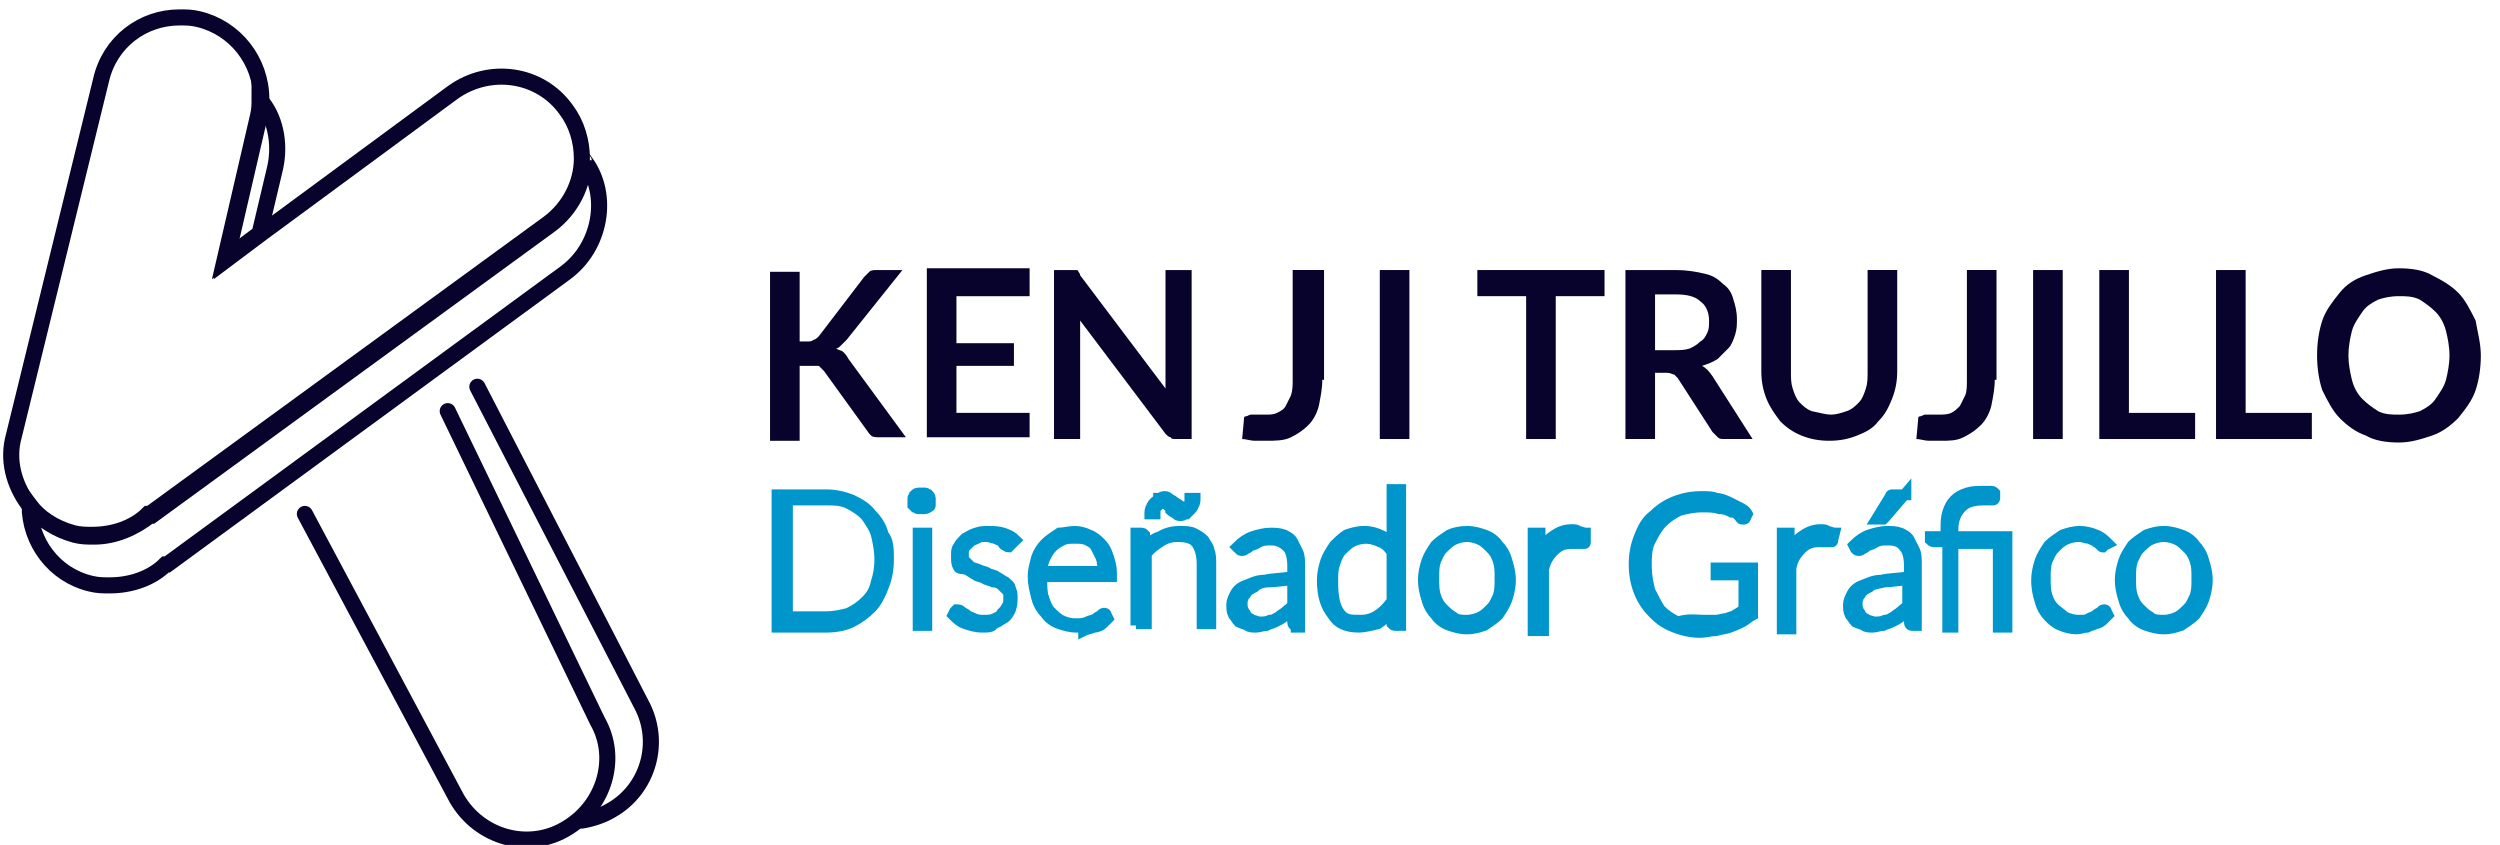 <?xml version="1.0" encoding="utf-8"?>
<!-- Generator: Adobe Illustrator 18.0.0, SVG Export Plug-In . SVG Version: 6.00 Build 0)  -->
<!DOCTYPE svg PUBLIC "-//W3C//DTD SVG 1.1//EN" "http://www.w3.org/Graphics/SVG/1.1/DTD/svg11.dtd">
<svg version="1.1" xmlns="http://www.w3.org/2000/svg" xmlns:xlink="http://www.w3.org/1999/xlink" x="0px" y="0px"
	 viewBox="0 0 143.5 48.5" enable-background="new 0 0 143.5 48.5" xml:space="preserve">
<g id="diseñador">
	<g>
		<g>
			<path fill="#0096CB" stroke="#0096CB" stroke-width="0.62" stroke-miterlimit="10" d="M51,32.1c0,0.6-0.1,1.1-0.3,1.6
				c-0.2,0.5-0.4,0.9-0.7,1.2c-0.3,0.3-0.7,0.6-1.1,0.8c-0.4,0.2-0.9,0.3-1.5,0.3h-2.8v-7.6h2.8c0.5,0,1,0.1,1.5,0.3
				c0.4,0.2,0.8,0.4,1.1,0.8c0.3,0.3,0.6,0.7,0.7,1.2C51,31,51,31.6,51,32.1z M50.5,32.1c0-0.5-0.1-1-0.2-1.4
				c-0.1-0.4-0.4-0.8-0.6-1.1c-0.3-0.3-0.6-0.5-1-0.7s-0.8-0.2-1.3-0.2h-2.2v6.7h2.2c0.5,0,0.9-0.1,1.3-0.2c0.4-0.2,0.7-0.4,1-0.7
				c0.3-0.3,0.5-0.6,0.6-1.1C50.4,33.1,50.5,32.7,50.5,32.1z"/>
			<path fill="#0096CB" stroke="#0096CB" stroke-width="0.62" stroke-miterlimit="10" d="M53.4,28.8c0,0.1,0,0.1,0,0.2
				c0,0.1-0.1,0.1-0.1,0.1c0,0-0.1,0.1-0.2,0.1c-0.1,0-0.1,0-0.2,0c-0.1,0-0.1,0-0.2,0c-0.1,0-0.1-0.1-0.2-0.1c0,0-0.1-0.1-0.1-0.1
				c0-0.1,0-0.1,0-0.2c0-0.1,0-0.1,0-0.2c0-0.1,0.1-0.1,0.1-0.2c0,0,0.1-0.1,0.2-0.1c0.1,0,0.1,0,0.2,0c0.1,0,0.1,0,0.2,0
				c0.1,0,0.1,0.1,0.2,0.1c0,0,0.1,0.1,0.1,0.2C53.4,28.6,53.4,28.7,53.4,28.8z M53.2,30.6v5.3h-0.5v-5.3H53.2z"/>
			<path fill="#0096CB" stroke="#0096CB" stroke-width="0.62" stroke-miterlimit="10" d="M58,31.3c0,0-0.1,0.1-0.1,0.1
				c0,0-0.1,0-0.2-0.1c-0.1,0-0.1-0.1-0.2-0.2c-0.1-0.1-0.2-0.1-0.4-0.2c-0.1,0-0.3-0.1-0.5-0.1c-0.2,0-0.4,0-0.5,0.1
				c-0.2,0.1-0.3,0.1-0.4,0.2s-0.2,0.2-0.3,0.3c-0.1,0.1-0.1,0.3-0.1,0.4c0,0.2,0,0.3,0.1,0.4c0.1,0.1,0.2,0.2,0.3,0.3
				c0.1,0.1,0.3,0.1,0.5,0.2c0.2,0.1,0.4,0.1,0.5,0.2c0.2,0.1,0.4,0.1,0.5,0.2c0.2,0.1,0.3,0.2,0.5,0.3c0.1,0.1,0.3,0.2,0.3,0.4
				c0.1,0.2,0.1,0.3,0.1,0.5c0,0.2,0,0.4-0.1,0.7c-0.1,0.2-0.2,0.4-0.4,0.5c-0.2,0.1-0.4,0.3-0.6,0.3C57,36,56.7,36,56.4,36
				c-0.4,0-0.7-0.1-1-0.2c-0.3-0.1-0.5-0.3-0.7-0.5l0.1-0.2c0,0,0,0,0.1-0.1c0,0,0.1,0,0.1,0c0,0,0.1,0,0.2,0.1
				c0.1,0.1,0.2,0.1,0.3,0.2c0.1,0.1,0.2,0.1,0.4,0.2c0.2,0.1,0.4,0.1,0.6,0.1c0.2,0,0.4,0,0.6-0.1c0.2-0.1,0.3-0.1,0.4-0.3
				c0.1-0.1,0.2-0.2,0.3-0.4c0.1-0.1,0.1-0.3,0.1-0.5c0-0.2,0-0.3-0.1-0.4c-0.1-0.1-0.2-0.2-0.3-0.3c-0.1-0.1-0.3-0.2-0.5-0.2
				c-0.2-0.1-0.4-0.1-0.5-0.2c-0.2-0.1-0.4-0.1-0.5-0.2c-0.2-0.1-0.3-0.2-0.5-0.3S55,32.7,55,32.5c-0.1-0.1-0.1-0.3-0.1-0.6
				c0-0.2,0-0.4,0.1-0.5c0.1-0.2,0.2-0.3,0.4-0.5c0.2-0.1,0.3-0.2,0.6-0.3s0.5-0.1,0.7-0.1c0.3,0,0.6,0,0.9,0.1
				c0.3,0.1,0.5,0.2,0.7,0.4L58,31.3z"/>
			<path fill="#0096CB" stroke="#0096CB" stroke-width="0.62" stroke-miterlimit="10" d="M61.7,30.5c0.3,0,0.6,0.1,0.8,0.2
				c0.3,0.1,0.5,0.3,0.7,0.5c0.2,0.2,0.3,0.4,0.4,0.7c0.1,0.3,0.2,0.6,0.2,1c0,0.1,0,0.1,0,0.2c0,0-0.1,0-0.1,0h-3.9v0.1
				c0,0.4,0,0.8,0.1,1.1c0.1,0.3,0.2,0.6,0.4,0.8c0.2,0.2,0.4,0.4,0.6,0.5c0.2,0.1,0.5,0.2,0.8,0.2c0.3,0,0.5,0,0.7-0.1
				c0.2-0.1,0.4-0.1,0.5-0.2c0.1-0.1,0.2-0.1,0.3-0.2c0.1-0.1,0.1-0.1,0.2-0.1c0,0,0.1,0,0.1,0.1l0.1,0.2c-0.1,0.1-0.2,0.2-0.3,0.3
				c-0.1,0.1-0.3,0.2-0.5,0.2c-0.2,0.1-0.4,0.1-0.6,0.2C62.2,36,62,36,61.8,36c-0.4,0-0.7-0.1-1-0.2c-0.3-0.1-0.6-0.3-0.8-0.6
				c-0.2-0.2-0.4-0.5-0.5-0.9c-0.1-0.4-0.2-0.8-0.2-1.2c0-0.4,0.1-0.7,0.2-1.1c0.1-0.3,0.3-0.6,0.5-0.8c0.2-0.2,0.5-0.4,0.8-0.6
				C61,30.6,61.4,30.5,61.7,30.5z M61.7,30.9c-0.3,0-0.5,0-0.7,0.1c-0.2,0.1-0.4,0.2-0.6,0.4s-0.3,0.4-0.4,0.6
				c-0.1,0.2-0.2,0.5-0.2,0.8h3.5c0-0.3,0-0.5-0.1-0.8c-0.1-0.2-0.2-0.4-0.3-0.6c-0.1-0.2-0.3-0.3-0.5-0.4
				C62.2,30.9,62,30.9,61.7,30.9z"/>
			<path fill="#0096CB" stroke="#0096CB" stroke-width="0.62" stroke-miterlimit="10" d="M65.2,35.9v-5.3h0.3c0.1,0,0.1,0,0.2,0.1
				l0,0.8c0.2-0.3,0.5-0.6,0.9-0.7c0.3-0.2,0.7-0.3,1.1-0.3c0.3,0,0.6,0,0.8,0.1c0.2,0.1,0.4,0.2,0.6,0.4c0.1,0.2,0.3,0.4,0.3,0.6
				c0.1,0.2,0.1,0.5,0.1,0.8v3.4h-0.5v-3.4c0-0.5-0.1-0.9-0.3-1.2c-0.2-0.3-0.6-0.4-1.1-0.4c-0.4,0-0.7,0.1-1,0.3
				c-0.3,0.2-0.6,0.4-0.8,0.7v4H65.2z M67.9,29.1c0.2,0,0.3,0,0.3-0.1c0.1-0.1,0.1-0.2,0.1-0.4h0.3c0,0.1,0,0.3-0.1,0.4
				c0,0.1-0.1,0.2-0.2,0.3c-0.1,0.1-0.1,0.1-0.2,0.2c-0.1,0-0.2,0.1-0.3,0.1c-0.1,0-0.2,0-0.3-0.1c-0.1-0.1-0.2-0.1-0.3-0.2
				C67.2,29.1,67.1,29,67,29c-0.1-0.1-0.2-0.1-0.3-0.1c-0.2,0-0.3,0.1-0.3,0.2c-0.1,0.1-0.1,0.2-0.1,0.4h-0.3c0-0.1,0-0.3,0.1-0.4
				c0-0.1,0.1-0.2,0.2-0.3c0.1-0.1,0.2-0.1,0.2-0.2c0.1,0,0.2-0.1,0.3-0.1c0.1,0,0.2,0,0.3,0.1c0.1,0.1,0.2,0.1,0.3,0.2
				c0.1,0.1,0.2,0.1,0.3,0.2C67.7,29,67.8,29.1,67.9,29.1z"/>
			<path fill="#0096CB" stroke="#0096CB" stroke-width="0.62" stroke-miterlimit="10" d="M74.4,35.9c-0.1,0-0.2,0-0.2-0.2
				l-0.1-0.7c-0.1,0.1-0.3,0.3-0.4,0.4c-0.1,0.1-0.3,0.2-0.5,0.3c-0.2,0.1-0.3,0.1-0.5,0.2c-0.2,0-0.4,0.1-0.6,0.1
				c-0.2,0-0.4,0-0.5-0.1c-0.2-0.1-0.3-0.1-0.5-0.2c-0.1-0.1-0.2-0.3-0.3-0.4c-0.1-0.2-0.1-0.4-0.1-0.6c0-0.2,0.1-0.4,0.2-0.6
				c0.1-0.2,0.3-0.4,0.6-0.5c0.3-0.1,0.6-0.3,1.1-0.3c0.4-0.1,1-0.1,1.6-0.2v-0.6c0-0.5-0.1-0.9-0.3-1.1s-0.5-0.4-0.9-0.4
				c-0.3,0-0.5,0-0.7,0.1c-0.2,0.1-0.3,0.2-0.5,0.2c-0.1,0.1-0.2,0.2-0.3,0.2c-0.1,0.1-0.1,0.1-0.2,0.1c-0.1,0-0.1,0-0.2-0.1
				L71,31.4c0.3-0.3,0.6-0.5,0.9-0.6c0.3-0.1,0.7-0.2,1-0.2c0.3,0,0.5,0,0.8,0.1c0.2,0.1,0.4,0.2,0.5,0.4c0.1,0.2,0.2,0.4,0.3,0.6
				s0.1,0.5,0.1,0.8v3.5H74.4z M72.3,35.7c0.2,0,0.4,0,0.6-0.1c0.2,0,0.3-0.1,0.5-0.2c0.1-0.1,0.3-0.2,0.4-0.3
				c0.1-0.1,0.3-0.2,0.4-0.4v-1.4c-0.5,0-0.9,0.1-1.3,0.1s-0.7,0.1-0.9,0.3c-0.2,0.1-0.4,0.2-0.5,0.4c-0.1,0.1-0.2,0.3-0.2,0.5
				c0,0.2,0,0.3,0.1,0.5c0.1,0.1,0.1,0.2,0.2,0.3c0.1,0.1,0.2,0.1,0.3,0.2C72,35.6,72.2,35.7,72.3,35.7z"/>
			<path fill="#0096CB" stroke="#0096CB" stroke-width="0.62" stroke-miterlimit="10" d="M80.1,35.9c-0.1,0-0.1,0-0.2-0.1L79.9,35
				c-0.2,0.3-0.5,0.6-0.8,0.8C78.7,35.9,78.3,36,78,36c-0.7,0-1.2-0.2-1.5-0.7c-0.4-0.5-0.6-1.1-0.6-2c0-0.4,0.1-0.8,0.2-1.1
				c0.1-0.3,0.3-0.6,0.5-0.9c0.2-0.2,0.4-0.4,0.7-0.6c0.3-0.1,0.6-0.2,1-0.2c0.4,0,0.7,0.1,0.9,0.2c0.3,0.1,0.5,0.3,0.7,0.6v-3.2
				h0.5v7.8H80.1z M78.1,35.6c0.4,0,0.7-0.1,1-0.3c0.3-0.2,0.5-0.4,0.8-0.8v-2.8c-0.2-0.3-0.4-0.5-0.7-0.6c-0.2-0.1-0.5-0.2-0.8-0.2
				c-0.3,0-0.6,0.1-0.8,0.2c-0.2,0.1-0.4,0.3-0.6,0.5c-0.2,0.2-0.3,0.5-0.4,0.8c-0.1,0.3-0.1,0.6-0.1,1c0,0.8,0.1,1.4,0.4,1.8
				S77.5,35.6,78.1,35.6z"/>
			<path fill="#0096CB" stroke="#0096CB" stroke-width="0.62" stroke-miterlimit="10" d="M84.2,30.5c0.4,0,0.7,0.1,1,0.2
				c0.3,0.1,0.6,0.3,0.8,0.6c0.2,0.2,0.4,0.5,0.5,0.9c0.1,0.3,0.2,0.7,0.2,1.1c0,0.4-0.1,0.8-0.2,1.1c-0.1,0.3-0.3,0.6-0.5,0.9
				c-0.2,0.2-0.5,0.4-0.8,0.6c-0.3,0.1-0.6,0.2-1,0.2c-0.4,0-0.7-0.1-1-0.2c-0.3-0.1-0.6-0.3-0.8-0.6c-0.2-0.2-0.4-0.5-0.5-0.9
				c-0.1-0.3-0.2-0.7-0.2-1.1c0-0.4,0.1-0.8,0.2-1.1c0.1-0.3,0.3-0.6,0.5-0.9c0.2-0.2,0.5-0.4,0.8-0.6
				C83.4,30.6,83.8,30.5,84.2,30.5z M84.2,35.6c0.3,0,0.6-0.1,0.8-0.2c0.2-0.1,0.4-0.3,0.6-0.5c0.2-0.2,0.3-0.5,0.4-0.7
				c0.1-0.3,0.1-0.6,0.1-1c0-0.4,0-0.7-0.1-1c-0.1-0.3-0.2-0.5-0.4-0.7c-0.2-0.2-0.4-0.4-0.6-0.5c-0.2-0.1-0.5-0.2-0.8-0.2
				c-0.3,0-0.6,0.1-0.8,0.2c-0.2,0.1-0.4,0.3-0.6,0.5c-0.2,0.2-0.3,0.5-0.4,0.7c-0.1,0.3-0.1,0.6-0.1,1c0,0.4,0,0.7,0.1,1
				c0.1,0.3,0.2,0.5,0.4,0.7c0.2,0.2,0.4,0.4,0.6,0.5C83.6,35.6,83.9,35.6,84.2,35.6z"/>
			<path fill="#0096CB" stroke="#0096CB" stroke-width="0.62" stroke-miterlimit="10" d="M88,35.9v-5.3h0.3c0.1,0,0.1,0,0.1,0
				c0,0,0,0.1,0,0.1l0,1.1c0.2-0.4,0.4-0.8,0.7-1c0.3-0.2,0.6-0.4,1.1-0.4c0.2,0,0.3,0,0.4,0.1c0.1,0,0.3,0.1,0.4,0.1L91,31.1
				c0,0.1,0,0.1-0.1,0.1c0,0-0.1,0-0.1,0c0,0-0.1,0-0.1,0c-0.1,0-0.1,0-0.2,0c-0.1,0-0.2,0-0.3,0c-0.4,0-0.7,0.1-1,0.4
				c-0.3,0.3-0.5,0.6-0.6,1.1v3.5H88z"/>
			<path fill="#0096CB" stroke="#0096CB" stroke-width="0.62" stroke-miterlimit="10" d="M97.8,35.6c0.3,0,0.5,0,0.7,0
				c0.2,0,0.4-0.1,0.6-0.1c0.2-0.1,0.4-0.1,0.5-0.2c0.2-0.1,0.3-0.2,0.5-0.3v-2h-1.5c0,0-0.1,0-0.1,0c0,0,0-0.1,0-0.1v-0.3h2.1v2.7
				c-0.2,0.1-0.4,0.3-0.6,0.4c-0.2,0.1-0.4,0.2-0.7,0.3c-0.2,0.1-0.5,0.1-0.8,0.2c-0.3,0-0.6,0.1-0.9,0.1c-0.5,0-1-0.1-1.5-0.3
				c-0.5-0.2-0.8-0.4-1.2-0.8c-0.3-0.3-0.6-0.7-0.8-1.2c-0.2-0.5-0.3-1-0.3-1.6c0-0.6,0.1-1.1,0.3-1.6c0.2-0.5,0.4-0.9,0.8-1.2
				c0.3-0.3,0.7-0.6,1.2-0.8c0.5-0.2,1-0.3,1.6-0.3c0.3,0,0.6,0,0.8,0.1c0.2,0,0.5,0.1,0.7,0.2s0.4,0.2,0.6,0.3
				c0.2,0.1,0.4,0.2,0.5,0.4l-0.1,0.2c0,0.1-0.1,0.1-0.1,0.1c0,0-0.1,0-0.1,0c-0.1,0-0.1-0.1-0.2-0.2c-0.1-0.1-0.2-0.2-0.4-0.2
				c-0.2-0.1-0.4-0.2-0.7-0.2c-0.3-0.1-0.6-0.1-1-0.1c-0.5,0-0.9,0.1-1.3,0.2c-0.4,0.2-0.7,0.4-1,0.7c-0.3,0.3-0.5,0.7-0.7,1.1
				c-0.2,0.4-0.2,0.9-0.2,1.4c0,0.5,0.1,1,0.2,1.4c0.2,0.4,0.4,0.8,0.6,1.1c0.3,0.3,0.6,0.5,1,0.7C96.9,35.5,97.4,35.6,97.8,35.6z"
				/>
			<path fill="#0096CB" stroke="#0096CB" stroke-width="0.62" stroke-miterlimit="10" d="M102.3,35.9v-5.3h0.3c0.1,0,0.1,0,0.1,0
				c0,0,0,0.1,0,0.1l0,1.1c0.2-0.4,0.4-0.8,0.7-1c0.3-0.2,0.6-0.4,1.1-0.4c0.2,0,0.3,0,0.4,0.1c0.1,0,0.3,0.1,0.4,0.1l-0.1,0.4
				c0,0.1,0,0.1-0.1,0.1c0,0-0.1,0-0.1,0c0,0-0.1,0-0.1,0c-0.1,0-0.1,0-0.2,0c-0.1,0-0.2,0-0.3,0c-0.4,0-0.7,0.1-1,0.4
				c-0.3,0.3-0.5,0.6-0.6,1.1v3.5H102.3z"/>
			<path fill="#0096CB" stroke="#0096CB" stroke-width="0.62" stroke-miterlimit="10" d="M109.8,35.9c-0.1,0-0.2,0-0.2-0.2
				l-0.1-0.7c-0.1,0.1-0.3,0.3-0.4,0.4c-0.1,0.1-0.3,0.2-0.5,0.3c-0.2,0.1-0.3,0.1-0.5,0.2c-0.2,0-0.4,0.1-0.6,0.1
				c-0.2,0-0.4,0-0.5-0.1c-0.2-0.1-0.3-0.1-0.5-0.2c-0.1-0.1-0.2-0.3-0.3-0.4c-0.1-0.2-0.1-0.4-0.1-0.6c0-0.2,0.1-0.4,0.2-0.6
				c0.1-0.2,0.3-0.4,0.6-0.5c0.3-0.1,0.6-0.3,1.1-0.3c0.4-0.1,1-0.1,1.6-0.2v-0.6c0-0.5-0.1-0.9-0.3-1.1c-0.2-0.3-0.5-0.4-0.9-0.4
				c-0.3,0-0.5,0-0.7,0.1c-0.2,0.1-0.3,0.2-0.5,0.2c-0.1,0.1-0.2,0.2-0.3,0.2c-0.1,0.1-0.1,0.1-0.2,0.1c-0.1,0-0.1,0-0.2-0.1
				l-0.1-0.2c0.3-0.3,0.6-0.5,0.9-0.6c0.3-0.1,0.7-0.2,1-0.2c0.3,0,0.5,0,0.8,0.1c0.2,0.1,0.4,0.2,0.5,0.4c0.1,0.2,0.2,0.4,0.3,0.6
				s0.1,0.5,0.1,0.8v3.5H109.8z M107.6,35.7c0.2,0,0.4,0,0.6-0.1c0.2,0,0.3-0.1,0.5-0.2c0.1-0.1,0.3-0.2,0.4-0.3
				c0.1-0.1,0.3-0.2,0.4-0.4v-1.4c-0.5,0-0.9,0.1-1.3,0.1c-0.4,0.1-0.7,0.1-0.9,0.3c-0.2,0.1-0.4,0.2-0.5,0.4
				c-0.1,0.1-0.2,0.3-0.2,0.5c0,0.2,0,0.3,0.1,0.5c0.1,0.1,0.1,0.2,0.2,0.3c0.1,0.1,0.2,0.1,0.3,0.2
				C107.3,35.6,107.5,35.7,107.6,35.7z M109.4,28.3l-1.2,1.4c0,0-0.1,0.1-0.1,0.1c0,0-0.1,0-0.1,0h-0.3l0.8-1.3
				c0-0.1,0.1-0.1,0.1-0.1c0,0,0.1,0,0.2,0H109.4z"/>
			<path fill="#0096CB" stroke="#0096CB" stroke-width="0.62" stroke-miterlimit="10" d="M111.8,35.9v-4.8l-0.8,0
				c-0.1,0-0.2-0.1-0.2-0.1v-0.2h0.9v-0.5c0-0.3,0-0.6,0.1-0.9c0.1-0.3,0.2-0.5,0.4-0.7c0.2-0.2,0.4-0.3,0.7-0.4s0.6-0.1,0.9-0.1
				c0.1,0,0.2,0,0.4,0s0.2,0,0.3,0.1l0,0.3c0,0,0,0.1-0.1,0.1c0,0-0.1,0-0.2,0c-0.1,0-0.2,0-0.3,0c-0.6,0-1,0.1-1.3,0.4
				c-0.3,0.3-0.5,0.7-0.5,1.3v0.4h3.1v5.2h-0.5v-4.8h-2.6v4.8H111.8z"/>
			<path fill="#0096CB" stroke="#0096CB" stroke-width="0.62" stroke-miterlimit="10" d="M120.8,31.3
				C120.8,31.3,120.8,31.3,120.8,31.3c-0.1,0.1-0.1,0.1-0.1,0.1c0,0-0.1,0-0.1-0.1c-0.1,0-0.1-0.1-0.3-0.2c-0.1-0.1-0.2-0.1-0.4-0.2
				c-0.2,0-0.3-0.1-0.6-0.1c-0.3,0-0.6,0.1-0.8,0.2c-0.2,0.1-0.4,0.3-0.6,0.5c-0.2,0.2-0.3,0.5-0.4,0.7c-0.1,0.3-0.1,0.6-0.1,1
				c0,0.4,0,0.7,0.1,1s0.2,0.5,0.4,0.7c0.2,0.2,0.4,0.3,0.6,0.5c0.2,0.1,0.5,0.2,0.8,0.2c0.3,0,0.5,0,0.6-0.1
				c0.2-0.1,0.3-0.1,0.4-0.2s0.2-0.1,0.3-0.2c0.1-0.1,0.1-0.1,0.2-0.1c0,0,0.1,0,0.1,0.1l0.1,0.2c-0.1,0.1-0.2,0.2-0.3,0.3
				c-0.1,0.1-0.3,0.2-0.4,0.2c-0.2,0.1-0.3,0.1-0.5,0.2c-0.2,0-0.4,0.1-0.6,0.1c-0.3,0-0.7-0.1-0.9-0.2c-0.3-0.1-0.5-0.3-0.7-0.5
				c-0.2-0.2-0.4-0.5-0.5-0.9c-0.1-0.3-0.2-0.7-0.2-1.2c0-0.4,0.1-0.8,0.2-1.1c0.1-0.3,0.3-0.6,0.5-0.9c0.2-0.2,0.5-0.4,0.8-0.6
				c0.3-0.1,0.6-0.2,1-0.2c0.3,0,0.7,0.1,0.9,0.2c0.3,0.1,0.5,0.3,0.7,0.5L120.8,31.3z"/>
			<path fill="#0096CB" stroke="#0096CB" stroke-width="0.62" stroke-miterlimit="10" d="M124.2,30.5c0.4,0,0.7,0.1,1,0.2
				c0.3,0.1,0.6,0.3,0.8,0.6c0.2,0.2,0.4,0.5,0.5,0.9c0.1,0.3,0.2,0.7,0.2,1.1c0,0.4-0.1,0.8-0.2,1.1c-0.1,0.3-0.3,0.6-0.5,0.9
				c-0.2,0.2-0.5,0.4-0.8,0.6c-0.3,0.1-0.6,0.2-1,0.2c-0.4,0-0.7-0.1-1-0.2c-0.3-0.1-0.6-0.3-0.8-0.6c-0.2-0.2-0.4-0.5-0.5-0.9
				c-0.1-0.3-0.2-0.7-0.2-1.1c0-0.4,0.1-0.8,0.2-1.1c0.1-0.3,0.3-0.6,0.5-0.9c0.2-0.2,0.5-0.4,0.8-0.6
				C123.5,30.6,123.8,30.5,124.2,30.5z M124.2,35.6c0.3,0,0.6-0.1,0.8-0.2c0.2-0.1,0.4-0.3,0.6-0.5c0.2-0.2,0.3-0.5,0.4-0.7
				c0.1-0.3,0.1-0.6,0.1-1c0-0.4,0-0.7-0.1-1c-0.1-0.3-0.2-0.5-0.4-0.7c-0.2-0.2-0.4-0.4-0.6-0.5c-0.2-0.1-0.5-0.2-0.8-0.2
				c-0.3,0-0.6,0.1-0.8,0.2c-0.2,0.1-0.4,0.3-0.6,0.5c-0.2,0.2-0.3,0.5-0.4,0.7c-0.1,0.3-0.1,0.6-0.1,1c0,0.4,0,0.7,0.1,1
				c0.1,0.3,0.2,0.5,0.4,0.7c0.2,0.2,0.4,0.4,0.6,0.5C123.6,35.6,123.9,35.6,124.2,35.6z"/>
		</g>
	</g>
</g>
<g id="logo">
	<g>
		<path fill="none" stroke="#C75233" stroke-width="1.385" stroke-linecap="round" stroke-miterlimit="10" d="M14.4,28.7"/>
		<path fill="none" stroke="#C75233" stroke-width="1.385" stroke-linecap="round" stroke-miterlimit="10" d="M30.4,17.1"/>
		<g>
			<path fill="none" stroke="#07032D" stroke-width="0.924" stroke-miterlimit="10" d="M15.8,9.6l-0.9,3.8l-2,1.5l1.9-8.2
				c0.1-0.4,0.1-0.7,0.1-1C15.8,6.7,16.1,8.2,15.8,9.6z"/>
			<path fill="none" stroke="#07032D" stroke-width="0.924" stroke-miterlimit="10" d="M32.4,15.7L9.6,32.4c0,0,0,0-0.1,0
				c-0.8,0.8-2,1.2-3.2,1.2c-0.4,0-0.7,0-1.1-0.1C3.1,33,1.7,31.1,1.7,29c0.6,0.8,1.5,1.4,2.6,1.7c0.4,0.1,0.7,0.1,1.1,0.1
				c1.2,0,2.3-0.5,3.2-1.2c0,0,0,0,0.1,0l22.9-16.7c1.2-0.9,1.9-2.3,1.9-3.7c0,0,0,0.1,0.1,0.1C35,11.2,34.5,14.2,32.4,15.7z"/>
			<path fill="none" stroke="#07032D" stroke-width="0.924" stroke-miterlimit="10" d="M33.4,9.1c0,1.4-0.7,2.8-1.9,3.7L8.6,29.5
				c0,0,0,0-0.1,0c-0.8,0.8-2,1.2-3.2,1.2c-0.4,0-0.7,0-1.1-0.1c-1.1-0.3-2-0.9-2.6-1.7c-0.8-1.1-1.2-2.5-0.8-3.9L5.8,4.6
				C6.3,2.4,8.2,1,10.3,1c0.4,0,0.7,0,1.1,0.1c2.1,0.5,3.6,2.4,3.6,4.6c0,0.3,0,0.7-0.1,1l-1.9,8.2l2-1.5L26,5.3
				c2.1-1.5,5-1.1,6.5,1C33.1,7.1,33.4,8.1,33.4,9.1z"/>
		</g>
		<g>
			<path fill="none" stroke="#07032D" stroke-width="0.924" stroke-linecap="round" stroke-miterlimit="10" d="M27.4,22.2l9.4,18.2
				c1.2,2.2,0.4,4.9-1.7,6.1l0,0c-0.5,0.3-1.1,0.5-1.7,0.6"/>
			<path fill="none" stroke="#07032D" stroke-width="0.924" stroke-linecap="round" stroke-miterlimit="10" d="M17.5,29.5l8.7,16.3
				c1.3,2.3,4.2,3.1,6.4,1.7l0,0c2.1-1.3,2.9-4,1.7-6.1l-8.6-17.8"/>
		</g>
	</g>
</g>
<g id="kenji">
	<g>
		<g>
			<path fill="#07032D" d="M45.9,19.6h0.4c0.2,0,0.3,0,0.4-0.1c0.1,0,0.2-0.1,0.3-0.2l2.6-3.4c0.1-0.1,0.2-0.2,0.3-0.3
				c0.1-0.1,0.3-0.1,0.4-0.1h1.5l-3.2,4c-0.1,0.1-0.2,0.2-0.3,0.3c-0.1,0.1-0.2,0.2-0.3,0.2c0.1,0.1,0.3,0.1,0.4,0.2
				c0.1,0.1,0.2,0.2,0.3,0.4l3.3,4.5h-1.5c-0.2,0-0.4,0-0.5-0.1S50,25,49.9,24.9l-2.6-3.6c-0.1-0.1-0.2-0.2-0.3-0.3
				C46.8,21,46.7,21,46.5,21h-0.6v4.3h-1.7v-9.7h1.7V19.6z"/>
			<path fill="#07032D" d="M59.1,15.5V17h-4.2v2.7h3.3V21h-3.3v2.7h4.2v1.4h-5.9v-9.7H59.1z"/>
			<path fill="#07032D" d="M61.7,15.5c0.1,0,0.1,0,0.1,0c0,0,0.1,0,0.1,0.1c0,0,0.1,0.1,0.1,0.2l4.9,6.5c0-0.2,0-0.3,0-0.5
				c0-0.1,0-0.3,0-0.4v-5.9h1.5v9.7h-0.9c-0.1,0-0.3,0-0.3-0.1c-0.1,0-0.2-0.1-0.3-0.2l-4.9-6.5c0,0.1,0,0.3,0,0.4
				c0,0.1,0,0.3,0,0.4v6h-1.5v-9.7h0.9C61.6,15.5,61.7,15.5,61.7,15.5z"/>
			<path fill="#07032D" d="M80.9,25.2h-1.7v-9.7h1.7V25.2z"/>
			<path fill="#07032D" d="M92.1,15.5V17h-2.8v8.2h-1.7V17h-2.8v-1.5H92.1z"/>
			<path fill="#07032D" d="M95,21.4v3.8h-1.7v-9.7h2.9c0.6,0,1.2,0.1,1.6,0.2c0.5,0.1,0.8,0.3,1.1,0.6c0.3,0.2,0.5,0.5,0.6,0.9
				c0.1,0.3,0.2,0.7,0.2,1.1c0,0.3,0,0.6-0.1,0.9c-0.1,0.3-0.2,0.6-0.4,0.8c-0.2,0.2-0.4,0.4-0.6,0.6c-0.3,0.2-0.6,0.3-0.9,0.4
				c0.2,0.1,0.4,0.3,0.6,0.6l2.3,3.6H99c-0.2,0-0.3,0-0.4-0.1c-0.1-0.1-0.2-0.2-0.3-0.3l-2-3.1c-0.1-0.1-0.2-0.2-0.2-0.2
				c-0.1,0-0.2-0.1-0.4-0.1H95z M95,20.1h1.1c0.3,0,0.6,0,0.9-0.1c0.2-0.1,0.4-0.2,0.6-0.4c0.2-0.1,0.3-0.3,0.4-0.5
				c0.1-0.2,0.1-0.4,0.1-0.7c0-0.5-0.2-0.9-0.5-1.1c-0.3-0.3-0.8-0.4-1.4-0.4H95V20.1z"/>
			<path fill="#07032D" d="M105.1,23.8c0.3,0,0.6-0.1,0.9-0.2c0.3-0.1,0.5-0.3,0.7-0.5c0.2-0.2,0.3-0.5,0.4-0.8
				c0.1-0.3,0.1-0.6,0.1-1v-5.8h1.7v5.8c0,0.6-0.1,1.1-0.3,1.6c-0.2,0.5-0.4,0.9-0.8,1.3c-0.3,0.4-0.7,0.6-1.2,0.8
				c-0.5,0.2-1,0.3-1.6,0.3s-1.1-0.1-1.6-0.3s-0.9-0.5-1.2-0.8c-0.3-0.4-0.6-0.8-0.8-1.3c-0.2-0.5-0.3-1-0.3-1.6v-5.8h1.7v5.8
				c0,0.4,0,0.7,0.1,1c0.1,0.3,0.2,0.6,0.4,0.8c0.2,0.2,0.4,0.4,0.7,0.5C104.5,23.7,104.8,23.8,105.1,23.8z"/>
			<path fill="#07032D" d="M114.5,21.8c0,0.5-0.1,1-0.2,1.5c-0.1,0.4-0.3,0.8-0.6,1.1c-0.3,0.3-0.6,0.5-1,0.7
				c-0.4,0.2-0.8,0.2-1.3,0.2c-0.2,0-0.5,0-0.7,0c-0.2,0-0.5-0.1-0.7-0.1l0.1-1.1c0-0.1,0-0.2,0.1-0.2s0.2-0.1,0.3-0.1
				c0.1,0,0.2,0,0.3,0c0.1,0,0.3,0,0.5,0c0.2,0,0.5,0,0.7-0.1c0.2-0.1,0.3-0.2,0.5-0.4c0.1-0.2,0.2-0.4,0.3-0.6s0.1-0.6,0.1-0.9
				v-6.3h1.7V21.8z"/>
			<path fill="#07032D" d="M118.4,25.2h-1.7v-9.7h1.7V25.2z"/>
			<path fill="#07032D" d="M122.2,23.7h3.8v1.5h-5.5v-9.7h1.7V23.7z"/>
			<path fill="#07032D" d="M128.9,23.7h3.8v1.5h-5.5v-9.7h1.7V23.7z"/>
			<path fill="#07032D" d="M142.4,20.4c0,0.7-0.1,1.4-0.3,2c-0.2,0.6-0.6,1.1-1,1.6c-0.4,0.4-0.9,0.8-1.5,1
				c-0.6,0.2-1.2,0.4-1.9,0.4c-0.7,0-1.4-0.1-1.9-0.4c-0.6-0.2-1.1-0.6-1.5-1s-0.7-1-1-1.6c-0.2-0.6-0.3-1.3-0.3-2
				c0-0.7,0.1-1.4,0.3-2c0.2-0.6,0.6-1.1,1-1.6s0.9-0.8,1.5-1c0.6-0.2,1.2-0.4,1.9-0.4c0.7,0,1.4,0.1,1.9,0.4c0.6,0.3,1.1,0.6,1.5,1
				c0.4,0.4,0.7,1,1,1.6C142.2,19,142.4,19.7,142.4,20.4z M140.6,20.4c0-0.5-0.1-1-0.2-1.4c-0.1-0.4-0.3-0.8-0.6-1.1
				s-0.6-0.5-0.9-0.7c-0.4-0.2-0.8-0.2-1.2-0.2c-0.5,0-0.9,0.1-1.2,0.2c-0.4,0.2-0.7,0.4-0.9,0.7s-0.5,0.7-0.6,1.1
				c-0.1,0.4-0.2,0.9-0.2,1.4c0,0.5,0.1,1,0.2,1.4c0.1,0.4,0.3,0.8,0.6,1.1s0.6,0.5,0.9,0.7c0.4,0.2,0.8,0.2,1.2,0.2
				c0.5,0,0.9-0.1,1.2-0.2c0.4-0.2,0.7-0.4,0.9-0.7s0.5-0.7,0.6-1.1C140.5,21.4,140.6,20.9,140.6,20.4z"/>
		</g>
		<g>
			<path fill="#07032D" d="M75.9,21.8c0,0.5-0.1,1-0.2,1.5c-0.1,0.4-0.3,0.8-0.6,1.1c-0.3,0.3-0.6,0.5-1,0.7
				c-0.4,0.2-0.9,0.2-1.4,0.2c-0.2,0-0.5,0-0.7,0c-0.2,0-0.5-0.1-0.7-0.1l0.1-1.1c0-0.1,0-0.2,0.1-0.2s0.2-0.1,0.3-0.1
				c0.1,0,0.2,0,0.3,0c0.1,0,0.3,0,0.5,0c0.3,0,0.5,0,0.7-0.1c0.2-0.1,0.4-0.2,0.5-0.4c0.1-0.2,0.2-0.4,0.3-0.6
				c0.1-0.3,0.1-0.6,0.1-0.9v-6.3h1.8V21.8z"/>
		</g>
	</g>
</g>
</svg>
